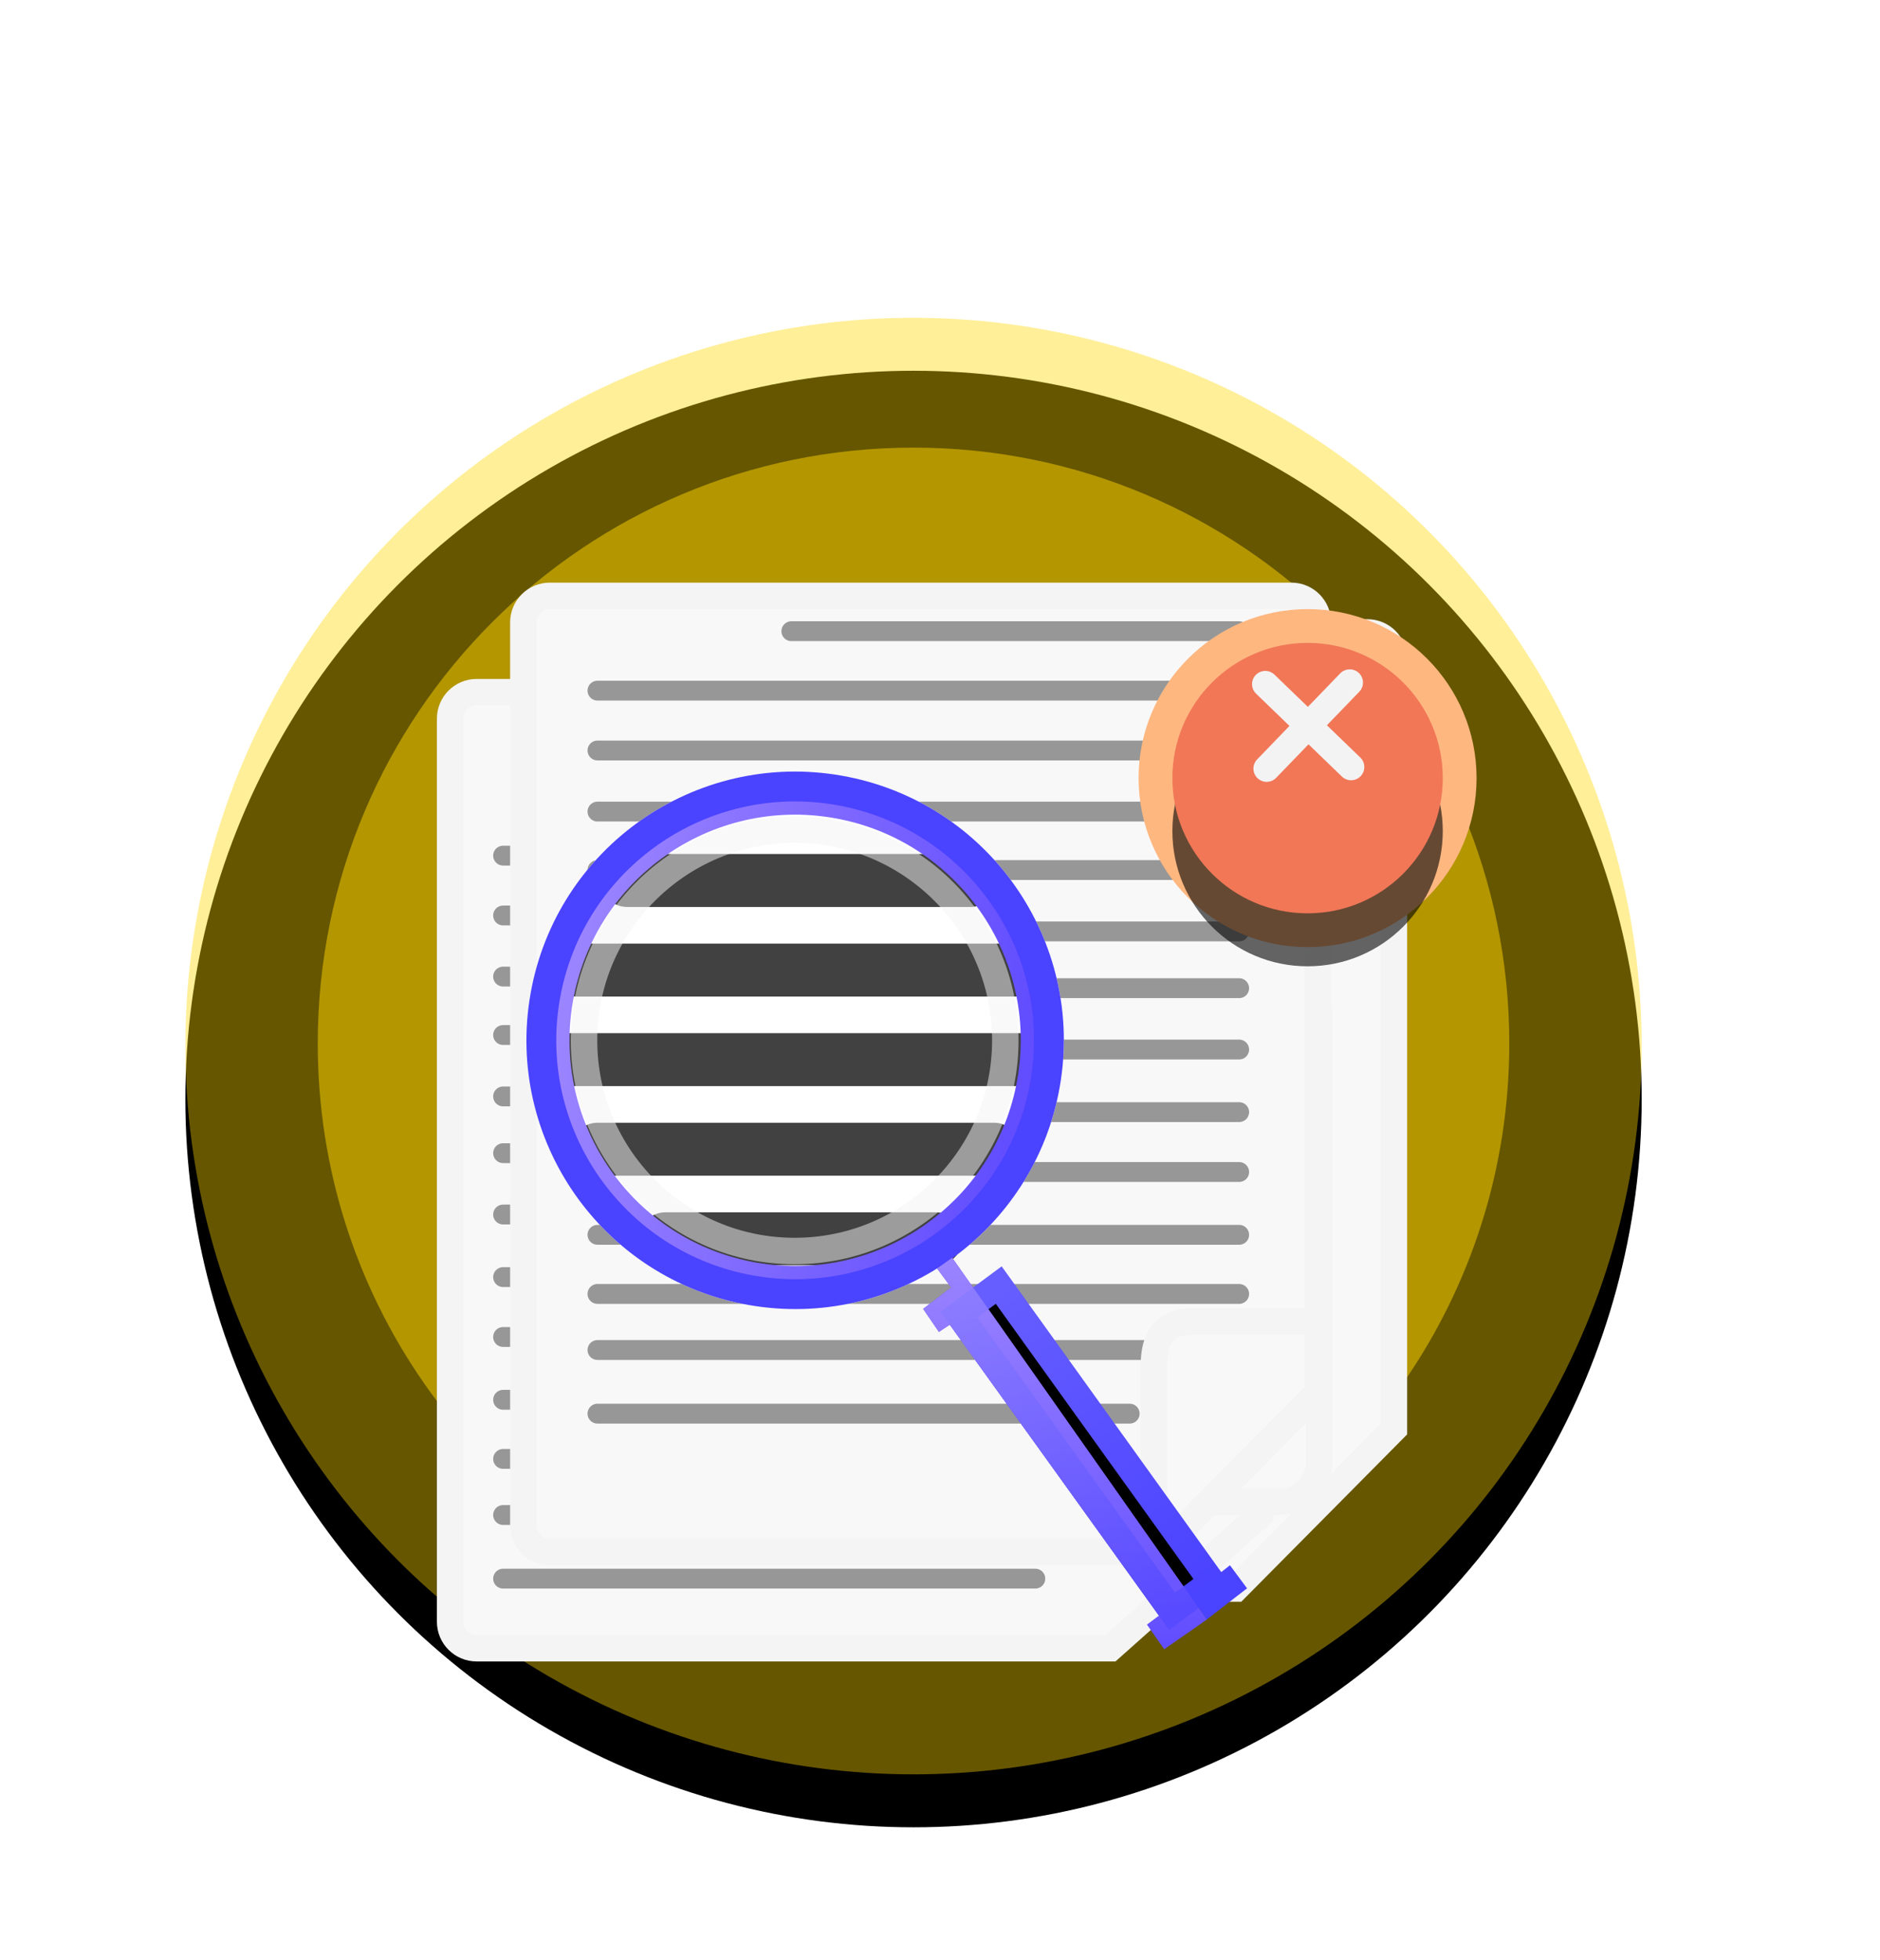 <?xml version="1.0" encoding="UTF-8"?>
<svg width="71px" height="74px" viewBox="0 0 71 74" version="1.1" xmlns="http://www.w3.org/2000/svg" xmlns:xlink="http://www.w3.org/1999/xlink">
    <title>Report-Discrepancies@1x</title>
    <defs>
        <circle id="path-1" cx="27.5" cy="27.5" r="27.5"></circle>
        <filter x="-12.7%" y="-9.1%" width="125.5%" height="125.5%" filterUnits="objectBoundingBox" id="filter-2">
            <feOffset dx="0" dy="2" in="SourceAlpha" result="shadowOffsetOuter1"></feOffset>
            <feGaussianBlur stdDeviation="2" in="shadowOffsetOuter1" result="shadowBlurOuter1"></feGaussianBlur>
            <feComposite in="shadowBlurOuter1" in2="SourceAlpha" operator="out" result="shadowBlurOuter1"></feComposite>
            <feColorMatrix values="0 0 0 0 0   0 0 0 0 0   0 0 0 0 0  0 0 0 0.108 0" type="matrix" in="shadowBlurOuter1"></feColorMatrix>
        </filter>
        <filter x="-50.0%" y="-47.7%" width="200.0%" height="181.8%" filterUnits="objectBoundingBox" id="filter-3">
            <feOffset dx="0" dy="2" in="SourceAlpha" result="shadowOffsetOuter1"></feOffset>
            <feGaussianBlur stdDeviation="2" in="shadowOffsetOuter1" result="shadowBlurOuter1"></feGaussianBlur>
            <feColorMatrix values="0 0 0 0 0   0 0 0 0 0   0 0 0 0 0  0 0 0 0.059 0" type="matrix" in="shadowBlurOuter1" result="shadowMatrixOuter1"></feColorMatrix>
            <feMerge>
                <feMergeNode in="shadowMatrixOuter1"></feMergeNode>
                <feMergeNode in="SourceGraphic"></feMergeNode>
            </feMerge>
        </filter>
        <filter x="-38.0%" y="-32.3%" width="176.0%" height="166.6%" filterUnits="objectBoundingBox" id="filter-4">
            <feOffset dx="0" dy="2" in="SourceAlpha" result="shadowOffsetOuter1"></feOffset>
            <feGaussianBlur stdDeviation="2" in="shadowOffsetOuter1" result="shadowBlurOuter1"></feGaussianBlur>
            <feColorMatrix values="0 0 0 0 0   0 0 0 0 0   0 0 0 0 0  0 0 0 0.088 0" type="matrix" in="shadowBlurOuter1" result="shadowMatrixOuter1"></feColorMatrix>
            <feMerge>
                <feMergeNode in="shadowMatrixOuter1"></feMergeNode>
                <feMergeNode in="SourceGraphic"></feMergeNode>
            </feMerge>
        </filter>
        <linearGradient x1="50%" y1="0%" x2="50%" y2="100%" id="linearGradient-5">
            <stop stop-color="#9B84FF" offset="0%"></stop>
            <stop stop-color="#624DFF" offset="100%"></stop>
        </linearGradient>
        <linearGradient x1="50%" y1="0%" x2="50%" y2="100%" id="linearGradient-6">
            <stop stop-color="#9B84FF" offset="0%"></stop>
            <stop stop-color="#624DFF" offset="100%"></stop>
        </linearGradient>
        <linearGradient x1="50%" y1="0%" x2="50%" y2="100%" id="linearGradient-7">
            <stop stop-color="#8178FF" offset="0%"></stop>
            <stop stop-color="#4A43FF" offset="100%"></stop>
        </linearGradient>
        <filter x="-115.4%" y="-100.0%" width="330.8%" height="330.8%" filterUnits="objectBoundingBox" id="filter-8">
            <feOffset dx="0" dy="2" in="SourceAlpha" result="shadowOffsetOuter1"></feOffset>
            <feGaussianBlur stdDeviation="2" in="shadowOffsetOuter1" result="shadowBlurOuter1"></feGaussianBlur>
            <feColorMatrix values="0 0 0 0 0   0 0 0 0 0   0 0 0 0 0  0 0 0 0.078 0" type="matrix" in="shadowBlurOuter1" result="shadowMatrixOuter1"></feColorMatrix>
            <feMerge>
                <feMergeNode in="shadowMatrixOuter1"></feMergeNode>
                <feMergeNode in="SourceGraphic"></feMergeNode>
            </feMerge>
        </filter>
        <circle id="path-9" cx="6.382" cy="6.382" r="5.106"></circle>
        <filter x="-68.5%" y="-49.0%" width="237.1%" height="237.1%" filterUnits="objectBoundingBox" id="filter-10">
            <feOffset dx="0" dy="2" in="SourceAlpha" result="shadowOffsetOuter1"></feOffset>
            <feGaussianBlur stdDeviation="2" in="shadowOffsetOuter1" result="shadowBlurOuter1"></feGaussianBlur>
            <feColorMatrix values="0 0 0 0 0   0 0 0 0 0   0 0 0 0 0  0 0 0 0.15 0" type="matrix" in="shadowBlurOuter1"></feColorMatrix>
        </filter>
    </defs>
    <g id="Page-1" stroke="none" stroke-width="1" fill="none" fill-rule="evenodd">
        <g id="Report-Discrepancies" transform="translate(3, 8)">
            <g id="Group-33">
                <g id="Group-21" transform="translate(4, 4)">
                    <g id="Oval-Copy-202">
                        <use fill="black" fill-opacity="1" filter="url(#filter-2)" xlink:href="#path-1"></use>
                        <use fill-opacity="0.4" fill="#FFD700" fill-rule="evenodd" xlink:href="#path-1"></use>
                    </g>
                    <path d="M27.5,49.902 C30.13,49.902 32.655,49.451 35.001,48.621 C35.61,48.406 35.759,47.764 36.234,47.393 C38.027,45.992 39.431,44.022 41.189,42.396 C42.417,41.259 45.106,41.513 46.056,40.13 C48.544,36.51 50,32.126 50,27.402 C50,14.976 39.926,4.902 27.5,4.902 C15.074,4.902 5,14.976 5,27.402 C5,32.139 6.464,36.534 8.964,40.16 C13.022,46.045 19.811,49.902 27.5,49.902 Z" id="Oval-Copy-205" fill-opacity="0.5" fill="#FFD700"></path>
                    <g id="Group-7" filter="url(#filter-3)" transform="translate(9.5, 6)">
                        <g id="Group-Copy-14" transform="translate(5.637, 3.382)" fill="#F8F8F8" stroke="#F4F4F4">
                            <path d="M29.505,0.5 L1.5,0.5 C1.224,0.5 0.974,0.612 0.793,0.793 C0.612,0.974 0.5,1.224 0.5,1.5 L0.5,35.6 C0.5,35.876 0.612,36.126 0.793,36.307 C0.974,36.488 1.224,36.6 1.5,36.6 L24.533,36.6 L30.505,30.576 L30.505,1.5 C30.505,1.224 30.393,0.974 30.212,0.793 C30.031,0.612 29.781,0.5 29.505,0.5 Z" id="Rectangle-Copy"></path>
                        </g>
                        <g id="Group-Copy-15" transform="translate(0, 5.637)" fill="#F8F8F8" stroke="#F4F4F4">
                            <path d="M29.531,0.5 L1.5,0.5 C1.224,0.5 0.974,0.612 0.793,0.793 C0.612,0.974 0.5,1.224 0.5,1.5 L0.5,35.6 C0.5,35.876 0.612,36.126 0.793,36.307 C0.974,36.488 1.224,36.6 1.5,36.6 L25.436,36.6 L31.065,31.589 L30.531,1.482 C30.526,1.21 30.413,0.964 30.232,0.787 C30.051,0.609 29.804,0.5 29.531,0.5 Z" id="Rectangle-Copy"></path>
                        </g>
                        <g id="Group-4-Copy-3" transform="translate(2.5, 9.5)" stroke="#979797" stroke-linecap="round" stroke-linejoin="round" stroke-width="0.75">
                            <line x1="24.234" y1="0.564" x2="7.322" y2="0.564" id="Line-2"></line>
                            <line x1="20.1" y1="30.11" x2="8.01102097e-15" y2="30.11" id="Line-2-Copy-10"></line>
                            <polyline id="Line-2-Copy" points="24.234 2.809 7.322 2.809 0 2.809"></polyline>
                            <polyline id="Line-2-Copy-2" points="24.234 5.069 7.322 5.069 0 5.069"></polyline>
                            <polyline id="Line-2-Copy-3" points="24.234 7.376 7.322 7.376 0 7.376"></polyline>
                            <polyline id="Line-2-Copy-9" points="24.234 9.583 7.322 9.583 0 9.583"></polyline>
                            <polyline id="Line-2-Copy-11" points="24.234 11.901 7.322 11.901 0 11.901"></polyline>
                            <polyline id="Line-2-Copy-11" points="24.234 14.044 7.322 14.044 0 14.044"></polyline>
                            <polyline id="Line-2-Copy-11" points="24.234 16.361 7.322 16.361 0 16.361"></polyline>
                            <polyline id="Line-2-Copy-11" points="24.234 18.724 7.322 18.724 0 18.724"></polyline>
                            <polyline id="Line-2-Copy-11" points="24.234 20.985 7.322 20.985 0 20.985"></polyline>
                            <polyline id="Line-2-Copy-11" points="24.234 23.357 7.322 23.357 0 23.357"></polyline>
                            <polyline id="Line-2-Copy-11" points="24.234 25.589 7.322 25.589 0 25.589"></polyline>
                            <polyline id="Line-2-Copy-11" points="22.374 27.707 7.322 27.707 0 27.707"></polyline>
                        </g>
                        <g id="Group-6-Copy-9" transform="translate(1.127, 0)">
                            <path d="M30.696,18.547 L4.255,18.547 C3.841,18.547 3.466,18.715 3.194,18.987 C2.923,19.258 2.755,19.633 2.755,20.047 L2.755,36.706 L32.196,36.706 L32.196,20.047 C32.196,19.633 32.028,19.258 31.757,18.987 C31.485,18.715 31.11,18.547 30.696,18.547 Z" id="Rectangle-Copy-21" stroke="#F4F4F4" fill="#F8F8F8" transform="translate(17.475, 27.627) rotate(180) translate(-17.475, -27.627) "></path>
                            <g id="Group-5-Copy-10">
                                <g id="Group-Copy-6" filter="url(#filter-4)" transform="translate(1.638, 0)" fill="#F8F8F8" stroke="#F4F4F4">
                                    <path d="M29.505,0.5 L1.5,0.5 C1.224,0.5 0.974,0.612 0.793,0.793 C0.612,0.974 0.5,1.224 0.5,1.5 L0.5,35.6 C0.5,35.876 0.612,36.126 0.793,36.307 C0.974,36.488 1.224,36.6 1.5,36.6 L24.533,36.6 L30.505,30.576 L30.505,1.5 C30.505,1.224 30.393,0.974 30.212,0.793 C30.031,0.612 29.781,0.5 29.505,0.5 Z" id="Rectangle-Copy"></path>
                                </g>
                                <g id="Group-4-Copy-3" transform="translate(4.937, 3.27)" stroke="#979797" stroke-linecap="round" stroke-linejoin="round" stroke-width="0.75">
                                    <line x1="24.234" y1="0.564" x2="7.322" y2="0.564" id="Line-2"></line>
                                    <line x1="20.1" y1="30.11" x2="8.01102097e-15" y2="30.11" id="Line-2-Copy-10"></line>
                                    <polyline id="Line-2-Copy" points="24.234 2.809 7.322 2.809 0 2.809"></polyline>
                                    <polyline id="Line-2-Copy-2" points="24.234 5.069 7.322 5.069 0 5.069"></polyline>
                                    <polyline id="Line-2-Copy-3" points="24.234 7.376 7.322 7.376 0 7.376"></polyline>
                                    <polyline id="Line-2-Copy-9" points="24.234 9.583 7.322 9.583 0 9.583"></polyline>
                                    <polyline id="Line-2-Copy-11" points="24.234 11.901 7.322 11.901 0 11.901"></polyline>
                                    <polyline id="Line-2-Copy-11" points="24.234 14.044 7.322 14.044 0 14.044"></polyline>
                                    <polyline id="Line-2-Copy-11" points="24.234 16.361 7.322 16.361 0 16.361"></polyline>
                                    <polyline id="Line-2-Copy-11" points="24.234 18.724 7.322 18.724 0 18.724"></polyline>
                                    <polyline id="Line-2-Copy-11" points="24.234 20.985 7.322 20.985 0 20.985"></polyline>
                                    <polyline id="Line-2-Copy-11" points="24.234 23.357 7.322 23.357 0 23.357"></polyline>
                                    <polyline id="Line-2-Copy-11" points="24.234 25.589 7.322 25.589 0 25.589"></polyline>
                                    <polyline id="Line-2-Copy-11" points="22.374 27.707 7.322 27.707 0 27.707"></polyline>
                                </g>
                                <g id="Group-3-Copy-3" transform="translate(0, 6.881)">
                                    <path d="M12.402,22.549 C18.006,22.549 22.549,18.006 22.549,12.402 C22.549,6.798 18.006,2.255 12.402,2.255 C6.798,2.255 2.255,6.798 2.255,12.402 C2.255,18.006 6.798,22.549 12.402,22.549 Z" id="Oval" fill="#FFFFFF" transform="translate(12.402, 12.402) rotate(-80) translate(-12.402, -12.402) "></path>
                                    <g id="Group" transform="translate(3.623, 5.803)" stroke="#414141" stroke-linecap="round" stroke-linejoin="round" stroke-width="2">
                                        <g id="Group-2">
                                            <polygon id="Line-2-Copy-4" points="15.398 0.564 6.198 0.564 2.433 0.564"></polygon>
                                            <polygon id="Line-2-Copy-5" points="17.458 3.946 6.198 3.946 0.524 3.946"></polygon>
                                            <polygon id="Line-2-Copy-6" points="17.655 7.328 6.198 7.328 -5.00688811e-15 7.328"></polygon>
                                            <polygon id="Line-2-Copy-7" points="16.286 10.711 6.198 10.711 1.314 10.711"></polygon>
                                        </g>
                                        <polygon id="Line-2-Copy-8" points="14.093 14.093 6.381 14.093 3.878 14.093"></polygon>
                                    </g>
                                </g>
                            </g>
                            <polygon id="Path-6-Copy-9" fill="#F8F8F8" points="31.338 26.87 31.411 29.423 31.411 30.413 26.008 35.925 26.008 33.698 26.096 30.681 26.916 29.678 28.595 29.566 30.611 29.566"></polygon>
                            <path d="M25.508,30.337 C25.508,32.625 25.508,34.042 25.508,34.588 C25.508,35.406 25.649,36.232 27.219,36.232 C28.266,36.232 29.956,36.232 32.288,36.232" id="Path-5-Copy-9" stroke="#F4F4F4" transform="translate(28.898, 33.284) rotate(90) translate(-28.898, -33.284) "></path>
                        </g>
                        <circle id="Oval" fill="" opacity="0.622" cx="13.529" cy="19.167" r="9.02"></circle>
                        <path d="M13.511,11.327 C11.314,11.327 9.326,12.218 7.886,13.657 C6.446,15.097 5.556,17.086 5.556,19.283 C5.556,21.48 6.446,23.469 7.886,24.909 C9.326,26.348 11.314,27.239 13.511,27.239 C15.708,27.239 17.697,26.348 19.137,24.909 C20.577,23.469 21.467,21.48 21.467,19.283 C21.467,17.086 20.577,15.097 19.137,13.657 C17.697,12.218 15.708,11.327 13.511,11.327 Z" id="Oval" stroke="#F4F4F4" opacity="0.508"></path>
                        <g id="Group-4-Copy-5" transform="translate(1.127, 6.881)">
                            <path d="M12.402,3.005 C9.807,3.005 7.458,4.057 5.757,5.757 C4.057,7.458 3.005,9.807 3.005,12.402 C3.005,14.997 4.057,17.346 5.757,19.047 C7.458,20.747 9.807,21.799 12.402,21.799 C14.997,21.799 17.346,20.747 19.047,19.047 C20.747,17.346 21.799,14.997 21.799,12.402 C21.799,9.807 20.747,7.458 19.047,5.757 C17.346,4.057 14.997,3.005 12.402,3.005 Z" id="Oval-Copy-5" stroke="#4A43FF" stroke-width="1.5" transform="translate(12.402, 12.402) rotate(-80) translate(-12.402, -12.402) "></path>
                            <path d="M12.402,3.632 C9.98,3.632 7.788,4.614 6.201,6.201 C4.614,7.788 3.632,9.98 3.632,12.402 C3.632,14.824 4.614,17.016 6.201,18.603 C7.788,20.19 9.98,21.172 12.402,21.172 C14.824,21.172 17.016,20.19 18.603,18.603 C20.19,17.016 21.172,14.824 21.172,12.402 C21.172,9.98 20.19,7.788 18.603,6.201 C17.016,4.614 14.824,3.632 12.402,3.632 Z" id="Oval-Copy-6" stroke="url(#linearGradient-5)" stroke-width="0.5" transform="translate(12.402, 12.402) rotate(-80) translate(-12.402, -12.402) "></path>
                            <path d="" id="Rectangle-Copy-12" stroke="#4A43FF" fill="#4A43FF" transform="translate(19.125, 21.818) rotate(-35) translate(-19.125, -21.818) "></path>
                            <path d="" id="Rectangle-Copy-13" stroke="#4A43FF" fill="#4A43FF" transform="translate(18.53, 20.985) rotate(-35) translate(-18.53, -20.985) "></path>
                            <path d="M24.216,20.881 L22.346,20.93 L22.513,34.727 L24.382,34.679 L24.216,20.881 Z" id="Rectangle-Copy-14" stroke="#4A43FF" fill="#000000" transform="translate(23.364, 27.804) rotate(-35) translate(-23.364, -27.804) "></path>
                            <polygon id="Path-Copy-3" fill="#624DFF" points="18.333 20.612 27.948 34.271 26.342 35.389 25.695 34.465 26.151 34.126 18.242 23.14 17.831 23.412 17.236 22.542 18.295 21.735 17.764 21.019"></polygon>
                            <polygon id="Path-Copy-3" fill="url(#linearGradient-6)" points="18.333 20.612 27.948 34.271 26.342 35.389 25.695 34.465 26.151 34.126 18.242 23.14 17.831 23.412 17.236 22.542 18.295 21.735 17.764 21.019"></polygon>
                            <polygon id="Path-4" fill="#4A43FF" points="27.948 34.271 27.338 33.392 28.823 32.224 29.469 33.095"></polygon>
                        </g>
                        <path d="M25.343,27.762 L23.474,27.811 L23.64,41.608 L25.51,41.56 L25.343,27.762 Z" id="Rectangle-Copy-14" stroke="url(#linearGradient-7)" opacity="0.517" transform="translate(24.492, 34.685) rotate(-35) translate(-24.492, -34.685) "></path>
                    </g>
                </g>
            </g>
            <g id="Group-55-Copy-4" filter="url(#filter-8)" transform="translate(40, 13)">
                <circle id="Oval-Copy-355" fill="#FFB780" cx="6.382" cy="6.382" r="6.382"></circle>
                <g id="Oval-Copy-360" opacity="0.601">
                    <use fill="black" fill-opacity="1" filter="url(#filter-10)" xlink:href="#path-9"></use>
                    <use fill="#E74C3C" fill-rule="evenodd" xlink:href="#path-9"></use>
                </g>
            </g>
            <g id="Group-5-Copy-25" transform="translate(46.233, 19.433) rotate(134) translate(-46.233, -19.433) translate(42.85, 16.05)" stroke="#F3F3F3" stroke-linecap="round" stroke-linejoin="round">
                <g id="Group-15">
                    <g id="Group-11" transform="translate(0.648, 0.172)">
                        <line x1="2.591" y1="0.859" x2="2.591" y2="5.364" id="Path-4"></line>
                        <line x1="2.591" y1="0.853" x2="2.591" y2="5.37" id="Path-4" transform="translate(2.591, 3.111) rotate(90) translate(-2.591, -3.111) "></line>
                    </g>
                </g>
            </g>
        </g>
    </g>
</svg>
